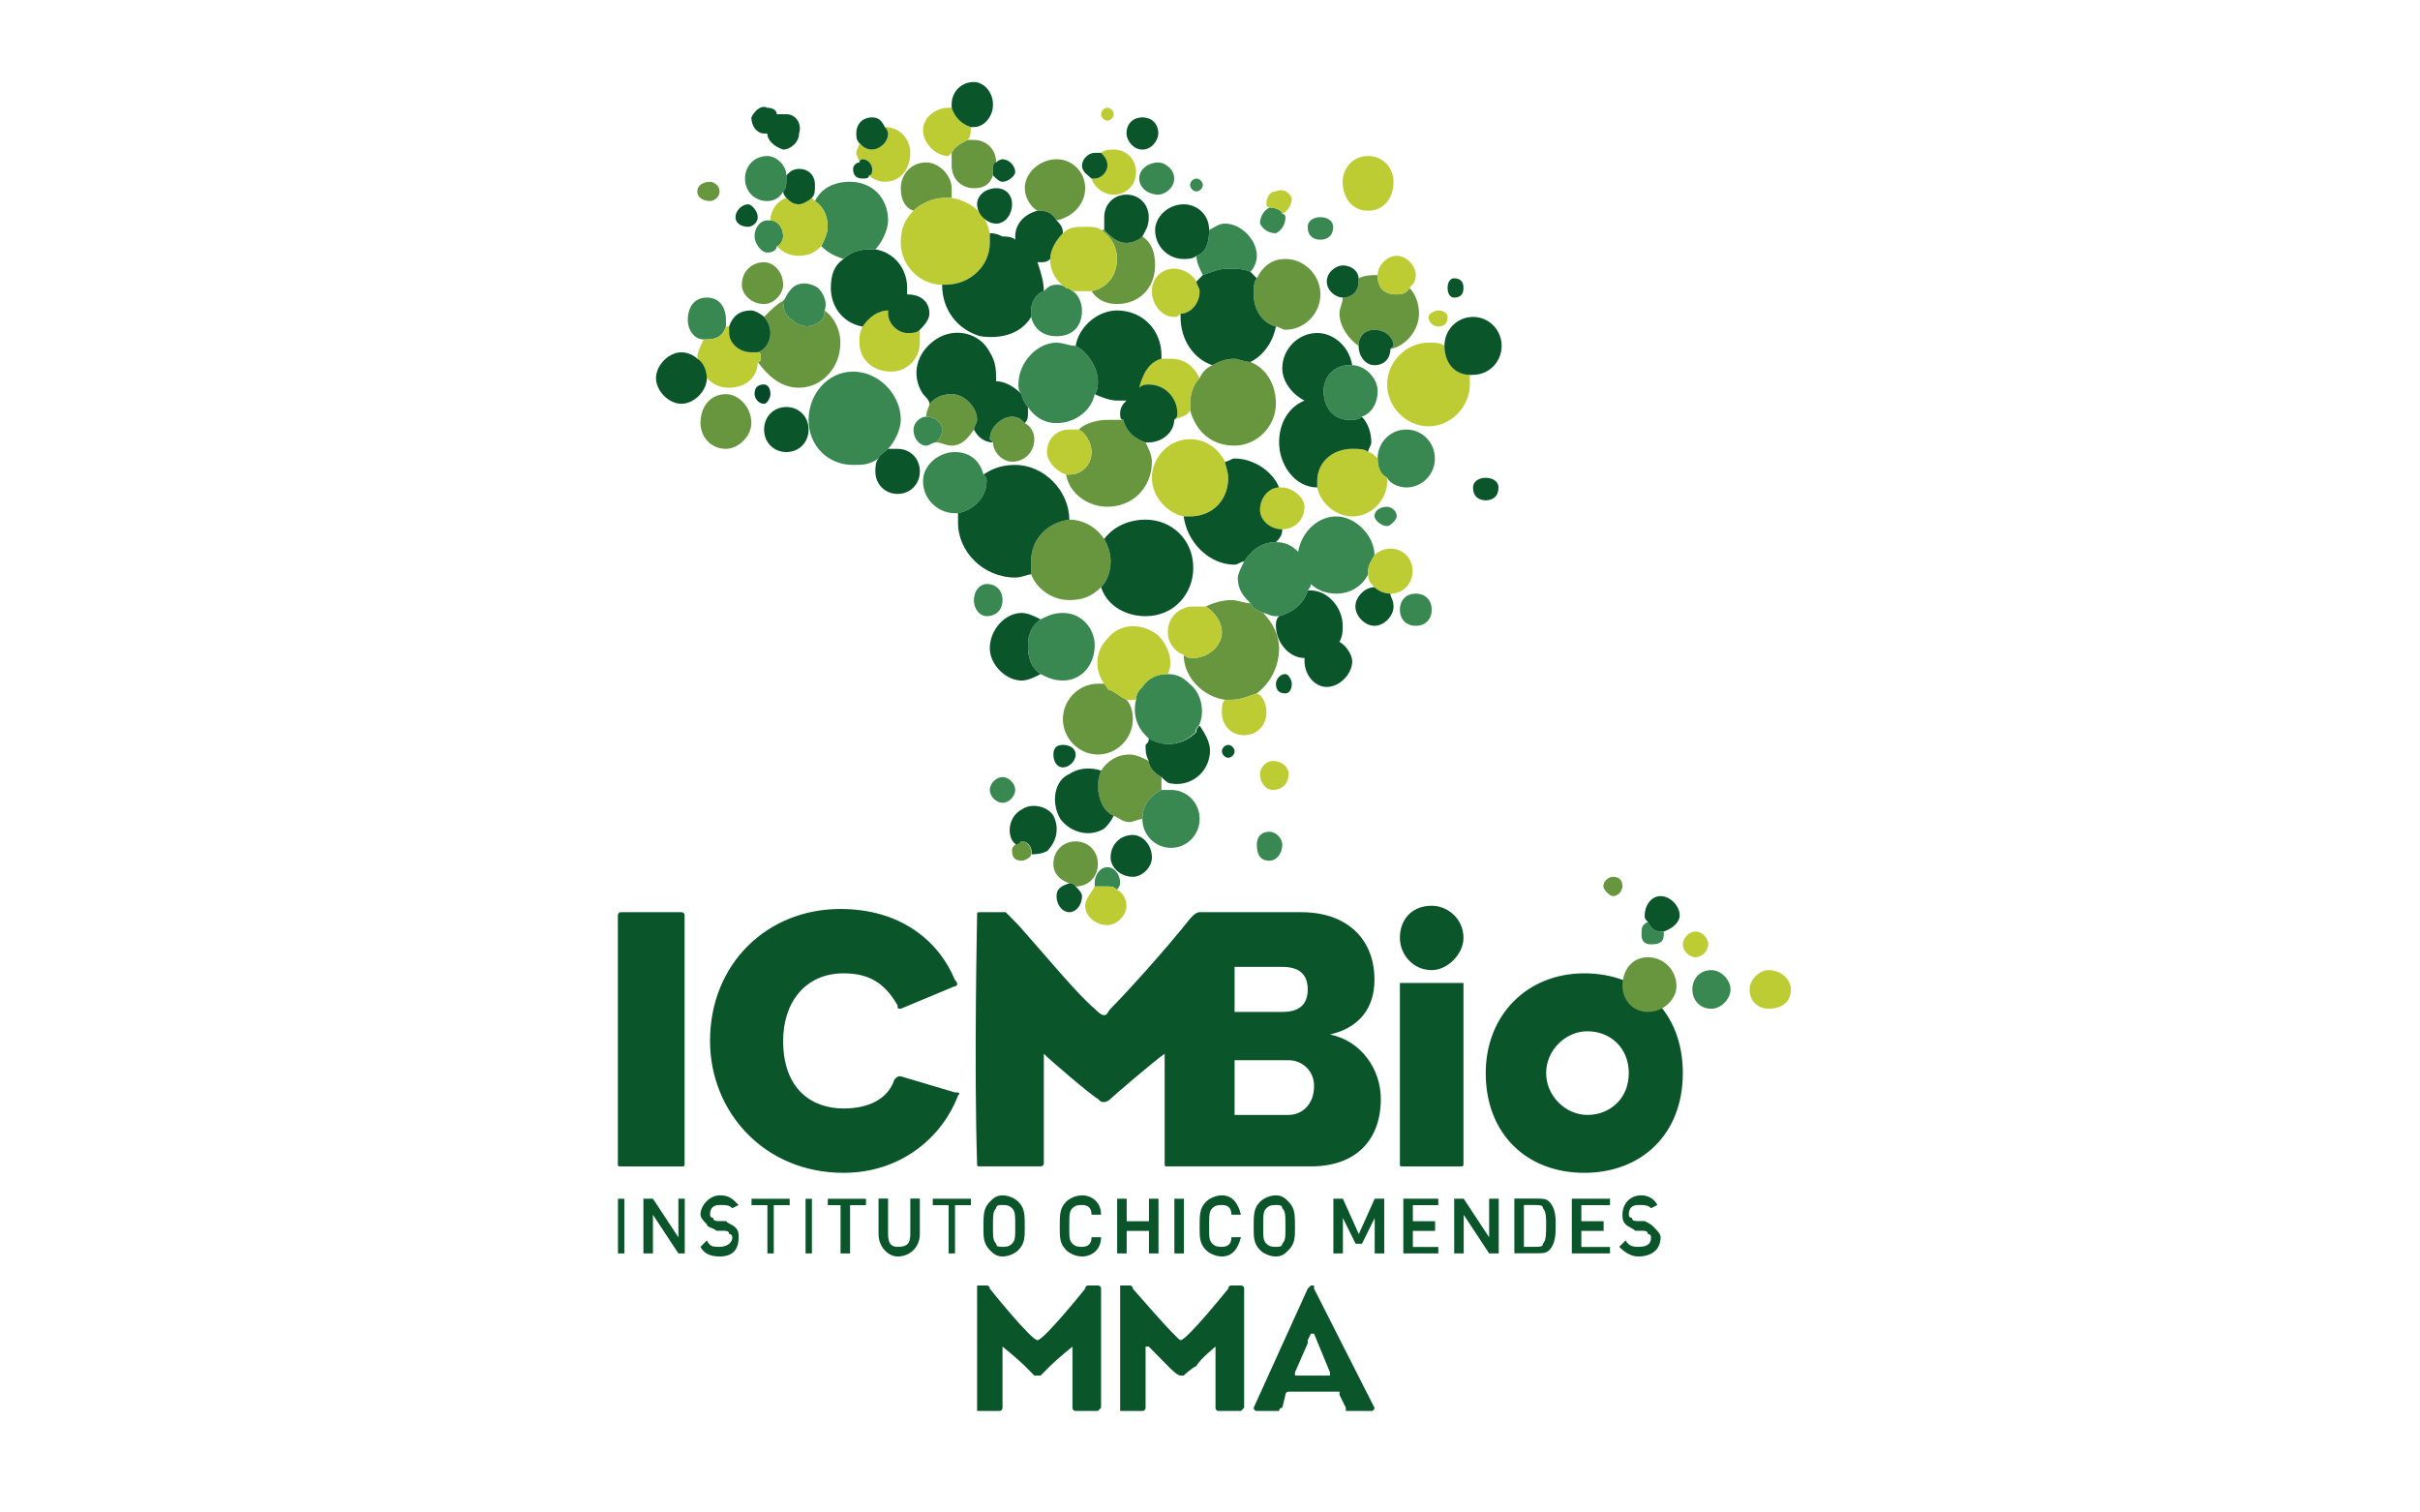 <svg xmlns="http://www.w3.org/2000/svg" xmlns:xlink="http://www.w3.org/1999/xlink" viewBox="0 0 800 500"><defs><path id="a" d="M0 0h841.89v595.276H0Z"/></defs><defs><clipPath id="b" clipPathUnits="userSpaceOnUse"><use xlink:href="#a"/></clipPath><clipPath id="c" clipPathUnits="userSpaceOnUse"><use xlink:href="#a"/></clipPath><clipPath id="d" clipPathUnits="userSpaceOnUse"><use xlink:href="#a"/></clipPath><clipPath id="e" clipPathUnits="userSpaceOnUse"><use xlink:href="#a"/></clipPath><clipPath id="f" clipPathUnits="userSpaceOnUse"><use xlink:href="#a"/></clipPath><clipPath id="g" clipPathUnits="userSpaceOnUse"><use xlink:href="#a"/></clipPath><clipPath id="h" clipPathUnits="userSpaceOnUse"><use xlink:href="#a"/></clipPath></defs><g fill="#0b552b" clip-path="url(#b)" transform="matrix(2.778 0 0 -2.707 -94.177 1453.365)"><path d="M222.429 418.027c-6.81 0-11.728-5.107-11.728-12.182 0-7.465 4.918-12.181 11.728-12.181s11.727 4.716 11.727 12.181c0 7.467-4.917 12.182-11.727 12.182m.378-17.291c-2.649 0-4.918 2.359-4.918 5.109 0 2.751 2.269 5.108 4.918 5.108 2.65 0 4.918-1.965 4.918-5.108s-2.268-5.109-4.918-5.109m-75.282 2.752-6.431 1.964c-.379 0-.379 0-.758-.393-.756-2.357-3.025-3.536-6.051-3.536-3.785 0-7.19 2.357-7.19 8.253 0 4.715 2.649 8.251 7.19 8.251 3.026 0 4.915-1.179 6.43-3.929 0-.394 0-.394.379-.394l6.431 2.751c.378 0 .378.393 0 .786-1.892 4.717-6.431 8.645-13.619 8.645-8.702 0-15.511-6.679-15.511-16.11 0-8.645 6.431-16.112 15.89-16.112 6.809 0 11.726 4.323 13.618 9.431.377.393 0 .393-.378.393m44.639 7.072c3.406.788 5.297 3.144 5.297 6.681 0 5.108-3.405 8.252-8.7 8.252h-12.105c-.379 0-.759-.392-.759-.392l-.377-.394c-3.027-3.93-7.567-9.038-9.459-11.003-.378-.392-.378-.785-.756-.785-.379 0-.757.393-1.134.785-1.891 1.572-5.676 6.288-9.08 10.217-.756.786-.756.786-1.135 1.18l-.378.392h-3.026c-.379 0-.379 0-.379-.392 0-.394-.378-18.47 0-30.258 0-.393 0-.393.379-.393h7.186s.379 0 .379.393v13.36c.757-.787 5.675-5.108 6.431-5.501.378-.394.378-.394.757-.394 0 0 .378 0 .756.394.379.393 5.296 4.714 6.432 5.501v-13.36c0-.393 0-.393.378-.393h17.025c5.296 0 8.322 3.144 8.322 8.252 0 3.537-2.271 7.074-6.054 7.858m-11.348 8.252h5.674c1.892 0 3.028-.785 3.028-2.749 0-1.965-1.136-2.751-3.028-2.751h-5.674zm6.431-18.076h-6.431v6.68h6.431c1.514 0 3.026-1.177 3.026-3.142 0-2.358-1.512-3.538-3.026-3.538m17.025 25.543c-2.271 0-3.784-1.572-3.784-3.93 0-1.965 1.513-3.929 3.784-3.929 1.891 0 3.782 1.964 3.782 3.929 0 2.358-1.891 3.93-3.782 3.93m-89.281-.787h-7.188c-.378 0-.378-.392-.378-.392v-30.258c0-.393 0-.393.378-.393h7.188c.378 0 .378 0 .378.393v30.258s0 .392-.378.392m92.685-8.645h-7.188v-22.005c0-.393 0-.393.379-.393h6.809c.378 0 .378 0 .378.393v22.005Zm-17.402-37.331v.393h-.377l-.378-.393-6.432-14.54s0-.393.378-.393h2.647s0 .393.379.393l.378 1.572s0 .393.379.393h6.052v-.393l.757-1.572v-.393h3.027c.378 0 .378.393.378.393zm1.891-10.609h-4.162v.393l1.516 3.537v.391l.378.788h.377l1.891-4.716zm-27.616 11.002h-1.133c-.379 0-.379-.393-.379-.393s-4.919-6.288-5.675-6.288c-.758 0-5.675 6.288-5.675 6.288s0 .393-.378.393h-1.135v-15.326h2.648c.379 0 .379.393.379.393v7.468s1.891-1.573 2.648-2.359c.378-.393 1.135-1.178 1.135-1.178h.755s.758.785 1.136 1.178c.757.786 2.648 2.359 2.648 2.359v-7.468s0-.393.38-.393h2.646l.378.393v14.54c0 .393-.378.393-.378.393m17.025 0h-1.135c-.379 0-.379-.393-.379-.393s-4.917-6.288-5.674-6.288c-.378 0-5.674 6.288-5.674 6.288s0 .393-.38.393h-1.134v-15.326h2.649c.378 0 .378.393.378.393v7.468h.378s1.513-1.573 2.269-2.359c.379-.393 1.136-1.178 1.514-1.178h.377s.759.785 1.516 1.178c.378.786 2.267 2.359 2.267 2.359v-7.468s0-.393.379-.393h2.649l.379.393v14.54c0 .393-.379.393-.379.393"/></g><path fill="#0b552b" d="M204.289 414.361h2.103V396.279H204.289Zm19.974-.002-8.413-12.766v12.766h-3.153v-18.082h3.153l8.413 12.763v-12.763h2.1v18.082Z"/><g clip-path="url(#c)" transform="matrix(2.778 0 0 -2.707 -94.177 1453.365)"><path fill="#0b552b" d="M119.53 383.448c-1.135 0-1.891.392-2.271 1.178l.757.787c.379-.787.757-.787 1.514-.787.755 0 1.514.393 1.514 1.179 0 0 0 .393-.38.393 0 .393-.379.393-.756.393h-.756c-.379.392-1.136.392-1.136.787-.377.392-.757.784-.757 1.177 0 1.18 1.136 2.359 2.271 2.359 1.134 0 1.514-.395 2.269-1.179l-.755-.393c-.38.393-.759.393-1.514.393-.757 0-1.135-.393-1.135-1.18 0 0 0-.393.378-.393 0-.392.379-.392.757-.392h.755c.379-.392.759-.392 1.136-.787.378-.392.378-.785.378-1.178 0-1.572-.755-2.357-2.269-2.357"/></g><path fill="#0b552b" d="M255.789 398.402v15.957h-2.1v-15.957h-5.257v-2.125h12.619v2.125Zm10.513 15.959h2.1V396.279h-2.1zm14.715-15.959v15.957h-3.151v-15.957h-4.206v-2.125h12.611v2.125Z"/><g clip-path="url(#d)" transform="matrix(2.778 0 0 -2.707 -94.177 1453.365)"><path fill="#0b552b" d="M140.716 383.448c-1.135 0-2.271 1.178-2.271 2.75v4.321h1.136v-4.321c0-1.179.378-1.572 1.135-1.572 1.134 0 1.511.393 1.511 1.572v4.321h1.135v-4.321c0-1.572-1.135-2.75-2.646-2.75"/></g><path fill="#0b552b" d="M315.705 398.402v15.957h-2.103v-15.957h-5.257v-2.125h12.614v2.125Z"/><g fill="#0b552b" clip-path="url(#e)" transform="matrix(2.778 0 0 -2.707 -94.177 1453.365)"><path d="M155.09 384.233c-.378-.394-1.134-.785-1.891-.785-.757 0-1.135.391-1.514.785-.755.786-.755 1.572-.755 2.75 0 1.572 0 2.358.755 3.144.379.392.757.787 1.514.787s1.513-.395 1.891-.787c.757-.786.757-1.572.757-3.144 0-1.178 0-1.964-.757-2.75m-.756 5.108c-.378.393-.756.393-1.135.393s-.757 0-.757-.393c-.378-.394-.378-.786-.378-2.358 0-1.178 0-1.57.378-1.964 0-.393.378-.393.757-.393s.757 0 1.135.393c.378.394.378.786.378 1.964 0 1.572 0 1.964-.378 2.358m8.322-5.893c-.756 0-1.512.392-1.891.785-.757.786-.757 1.572-.757 2.75 0 1.572 0 2.359.757 3.144.379.392 1.135.787 1.891.787 1.135 0 2.269-.787 2.269-2.359h-1.134c0 .787-.377 1.18-1.135 1.18-.377 0-.756 0-1.135-.393-.377-.394-.377-.787-.377-2.359 0-1.178 0-1.57.377-1.964.379-.393.758-.393 1.135-.393.758 0 1.135.393 1.135 1.179h1.134c0-1.572-1.134-2.357-2.269-2.357"/></g><path fill="#0b552b" d="M379.82 414.359v-7.447h-7.36v7.447h-3.151v-18.082h3.151v7.444h7.36v-7.444h3.153v18.082Zm8.406-18.08h3.151v18.082h-3.151z"/><g fill="#0b552b" clip-path="url(#f)" transform="matrix(2.778 0 0 -2.707 -94.177 1453.365)"><path d="M179.303 383.448c-.758 0-1.515.392-1.892.785-.756.786-.756 1.572-.756 2.75 0 1.572 0 2.359.756 3.144.377.392 1.134.787 1.892.787 1.134 0 1.891-.787 2.269-2.359h-1.135c0 .787-.378 1.18-1.134 1.18-.38 0-.758 0-1.135-.393-.38-.394-.38-.787-.38-2.359 0-1.178 0-1.57.38-1.964.377-.393.755-.393 1.135-.393.756 0 1.134.393 1.134 1.179h1.135c-.378-1.572-1.135-2.357-2.269-2.357m7.944.785c-.379-.394-.757-.785-1.514-.785-.756 0-1.512.391-1.891.785-.755.786-.755 1.572-.755 2.75 0 1.572 0 2.358.755 3.144.379.392 1.135.787 1.891.787.757 0 1.135-.395 1.514-.787.755-.786.755-1.572.755-3.144 0-1.178 0-1.964-.755-2.75m-.757 5.108c0 .393-.378.393-.757.393-.378 0-.756 0-1.134-.393-.378-.394-.378-.786-.378-2.358 0-1.178 0-1.57.378-1.964.378-.393.756-.393 1.134-.393.379 0 .757 0 .757.393.378.394.378.786.378 1.964 0 1.572 0 1.964-.378 2.358"/></g><path fill="#0b552b" d="M454.446 414.359v-11.702l-4.206 8.508h-2.098l-4.206-8.508v11.702h-3.151v-18.082h3.151l5.257 11.699 5.254-11.699h3.153v18.082Zm9.46 0v-18.082h11.564v2.125h-8.41v5.319h7.357v3.191h-7.357v5.319h8.41v2.128Zm28.375 0-8.405-12.766v12.766h-3.153v-18.082h3.153l8.405 12.763v-12.763h3.162v18.082Z"/><g clip-path="url(#g)" transform="matrix(2.778 0 0 -2.707 -94.177 1453.365)"><path fill="#0b552b" d="M218.268 384.233c-.378-.394-.756-.394-1.514-.394h-2.646v6.68h2.646c.758 0 1.136 0 1.514-.392.757-.786.757-1.965.757-2.749 0-1.18 0-2.359-.757-3.145m-.756 5.108c0 .393-.379.393-1.135.393h-1.134v-5.108h1.134c.756 0 1.135 0 1.135.393.378.394.378 1.179.378 2.359 0 .784 0 1.569-.378 1.963"/></g><path fill="#0b552b" d="M519.612 414.359v-18.082h12.619v2.125h-9.466v5.319h7.357v3.191h-7.357v5.319h9.466v2.128Z"/><g clip-path="url(#h)" transform="matrix(2.778 0 0 -2.707 -94.177 1453.365)"><path fill="#0b552b" d="M228.86 383.448c-.757 0-1.512.392-2.271 1.178l.759.787c.377-.787 1.134-.787 1.512-.787 1.134 0 1.512.393 1.512 1.179 0 0 0 .393-.378.393 0 .393-.377.393-.755.393h-.757c-.379.392-.757.392-1.134.787-.379.392-.379.784-.379 1.177 0 1.18.756 2.359 2.27 2.359.755 0 1.513-.395 1.891-1.179l-.758-.393c-.378.393-.755.393-1.512.393s-1.135-.393-1.135-1.18c0 0 0-.393.378-.393 0-.392.379-.392.757-.392h.757c.755-.392.755-.392 1.135-.787.378-.392.757-.785.757-1.178 0-1.572-1.137-2.357-2.649-2.357"/><path fill="#054729" d="M124.826 489.938c-.757 0-1.135-.393-1.135-1.178 0-.394.378-1.178 1.135-1.178.378 0 .757.784.757 1.178 0 .785-.379 1.178-.757 1.178"/><path fill="#67963f" d="M225.834 429.816c-.377 0-1.135-.394-1.135-1.179 0-.393.758-1.179 1.135-1.179.755 0 1.135.786 1.135 1.179 0 .785-.38 1.179-1.135 1.179m4.16-9.824c-1.891 0-3.025-1.572-3.025-3.537 0-1.571 1.134-3.143 3.025-3.143 1.894 0 3.405 1.572 3.405 3.143 0 1.965-1.511 3.537-3.405 3.537m-82.848 68.767c-1.135 0-1.892-.394-2.649-1.178 0-.394-.377-.787-.377-1.573 1.134 0 1.891-.784 1.891-1.572 0-.785-.379-1.179-.757-1.572.757 0 1.135-.393 1.892-.393 1.134 0 1.89.786 2.648 1.965 0 .393.378.788.378 1.18 0 1.571-1.514 3.143-3.026 3.143m17.401-57.371c0 1.57-1.133 2.75-2.646 2.75-1.514 0-2.65-1.18-2.65-2.75 0-1.179.757-1.965 1.893-2.359.377 0 .377 0 .757-.392 1.513 0 2.646 1.179 2.646 2.751m-10.213 1.57c0-.785.377-1.177 1.135-1.177.377 0 1.133.392 1.133.784v.393c0 .395-.377 1.179-1.133 1.179-.379 0-.379-.392-.758-.392-.377-.392-.377-.392-.377-.787m16.267 11.003c-.756.393-1.514.786-2.271.786-1.512 0-2.648-.786-3.405-1.965-.378-.785-.378-1.571-.378-1.965 0-1.571.757-3.144 1.892-3.536.757-.392 1.136-.785 1.891-.785.38 0 1.137.393 1.515.393 0 1.572.756 2.749 2.268 3.536v1.572c-.757.392-1.512 1.179-1.512 1.964m-45.019 52.264c0-.785-.378-1.965-1.514-2.357.379 0 .379-.394.379-.787 0 0 0-.393-.379-.393 1.136-1.572 2.649-3.144 4.917-3.144 2.649 0 4.92 2.358 4.92 5.502 0 1.572-.757 3.143-1.892 3.931 0-.396 0-.788-.379-1.18-.755-.787-2.269-1.179-3.404 0-.756.392-1.136 1.18-1.136 2.357-.755-.393-1.512-1.177-2.269-1.965.379-.392.757-1.179.757-1.964m74.526 4.715c-1.512 0-2.271.786-2.271 2.357-.755 0-1.511 0-2.268-.392v-.393c0-1.179-.757-1.964-1.892-1.964 0-.787-.378-1.18-.378-1.967 0-1.572 1.135-3.141 2.27-3.929 0 1.18.757 1.965 1.891 1.965 1.136 0 2.271-.785 2.271-1.965l-.378-.392c1.889.392 3.404 2.357 3.404 4.321 0 1.18-.378 2.359-1.135 3.145-.38-.786-1.135-.786-1.514-.786m-40.478 9.038c1.891.392 3.405 1.964 3.405 3.929 0 1.966-1.514 3.538-3.405 3.538-1.892 0-3.783-1.572-3.783-3.538 0-1.178.755-2.357 1.514-2.75h.377c.757 0 1.514-.393 1.892-1.179m-13.241 2.751h.757v1.178c0 1.572-1.514 3.145-3.026 3.145-1.894 0-3.027-1.573-3.027-3.145 0-1.178.378-2.357 1.513-2.75.755.785 2.269 1.572 3.783 1.572m-23.078-27.506c0 1.963-1.512 3.535-3.026 3.535-1.891 0-3.026-1.572-3.026-3.535 0-1.573 1.135-3.145 3.026-3.145 1.514 0 3.026 1.572 3.026 3.145m23.834 33.006v-1.572c0-1.572 1.134-2.751 2.648-2.751 1.135 0 1.891.395 2.269 1.572v.395c0 .784 0 1.178.379 1.178 0 1.571-1.136 2.751-2.648 2.751h-.758c-.756-.393-1.512-.786-1.89-1.573m-28.752-5.893c.378 0 1.135.393 1.135 1.177 0 .788-.757 1.179-1.135 1.179-.755 0-1.514-.391-1.514-1.179 0-.784.759-1.177 1.514-1.177m3.783-10.216c0-1.18 1.134-2.359 2.648-2.359 1.134 0 2.269 1.179 2.269 2.359 0 1.572-1.135 2.749-2.269 2.749-1.514 0-2.648-1.177-2.648-2.749m43.126-48.727h-.757c-2.268 0-4.16-1.964-4.16-4.324 0-2.356 1.892-4.322 4.16-4.322 2.271 0 4.163 1.966 4.163 4.322 0 1.179-.38 1.965-.758 2.36-.756.392-1.134.784-1.891 1.177-.379 0-.379.393-.757.787m-13.619 29.863.378-.393c0-1.179 1.136-2.357 2.271-2.357 1.513 0 2.648 1.178 2.648 2.75 0 .787-.38 1.572-1.135 1.967-.377.392-.757.784-1.513.784-1.135 0-2.649-1.179-2.649-2.751m26.482 9.039c-.757-.394-1.135-.786-1.512-1.572-.759-.786-1.136-1.965-1.136-3.143v-.786c.757-2.75 2.648-4.323 5.296-4.323s4.917 2.357 4.917 5.109c0 2.357-1.134 4.321-3.025 5.108-.757 0-1.514.393-1.892.393-1.134 0-1.893-.393-2.648-.786m-12.864-21.22c-.757 1.18-2.269 2.359-4.16 2.359-2.649-.394-4.542-2.359-4.542-5.109v-1.571c.759-1.967 2.65-3.144 4.542-3.144 1.512 0 2.648.393 3.782 1.572.756.785 1.135 1.964 1.135 3.143 0 1.179-.379 1.965-.757 2.75m20.428 25.935c.378 0 .757-.392 1.135-.392 2.27 0 4.161 1.964 4.161 4.323 0 2.357-1.891 4.322-4.161 4.322-1.513 0-2.647-.786-3.404-2.357-.377-.393-.377-1.18-.377-1.965 0-1.964 1.134-3.537 2.646-3.931m-18.158-11.394h-1.892c-1.136 0-2.648-.392-3.404-1.18.756-.392 1.513-1.571 1.513-2.751 0-1.57-1.135-2.749-2.648-2.749h-.378c.378-2.358 2.649-3.931 4.917-3.931 3.027 0 5.295 2.359 5.295 5.503 0 .784-.377 1.571-.755 2.357-1.136.392-2.271 1.179-2.648 2.751m15.133-22.398c-.757 0-1.514.393-2.271.393-1.134 0-2.269-.393-3.026-.787 1.134-.784 1.892-1.964 1.892-3.144 0-1.571-1.515-3.143-3.406-3.143-.377 0-.755 0-1.135.393 0-2.751 2.27-5.108 4.92-5.5h.755c1.136 0 1.891.392 3.027.785 1.513 1.179 2.647 3.144 2.647 5.501 0 1.572-.757 3.144-1.891 4.324-.756.391-1.134.391-1.512 1.178m-15.89 42.045c0-1.965-1.135-3.537-3.026-3.929.755-1.179 1.891-1.572 3.026-1.572 2.649 0 4.539 1.964 4.539 4.715 0 1.572-.379 2.751-1.511 3.537-.379-.393-1.136-.786-1.894-.786-1.134 0-1.891.786-2.648 1.573h-.378c1.135-.787 1.892-1.967 1.892-3.538"/><path fill="#398751" d="M237.562 418.42c-1.514 0-2.271-1.179-2.271-2.357 0-1.18.757-2.359 2.271-2.359 1.135 0 2.268 1.179 2.268 2.359 0 1.178-1.133 2.357-2.268 2.357m-7.568 5.894c-.755-.393-.755-.785-.755-1.573 0-.783.378-1.177 1.133-1.177 1.137 0 1.516.394 1.516 1.177v.395h-.379c-.757 0-1.137.393-1.515 1.178m-29.507 38.117c0-1.179.755-1.963 1.892-1.963 1.134 0 1.892.784 1.892 1.963s-.758 1.965-1.892 1.965c-1.137 0-1.892-.786-1.892-1.965m-9.459 45.19c.758 0 1.515.393 1.515 1.572 0 .785-.757 1.178-1.515 1.178-.756 0-1.511-.393-1.511-1.178 0-1.179.755-1.572 1.511-1.572m-5.296.785c.757.395 1.135 1.18 1.135 1.965 0 0 0 .394-.378.394 0 .393-.757.786-1.513.786-.756-.393-1.135-1.18-1.135-1.965.379-.785 1.135-1.18 1.891-1.18m-15.887-71.517c0-1.965 1.511-3.537 3.403-3.537 1.893 0 3.407 1.572 3.407 3.537 0 1.965-1.514 3.537-3.407 3.537h-1.135c-1.512-.787-2.268-1.965-2.268-3.537m-30.266 45.19c.756.785 1.514 2.357 1.514 3.537 0 3.143-2.649 5.893-5.676 5.893-3.026 0-5.296-2.75-5.296-5.893 0-3.145 2.27-5.501 5.296-5.501 1.136 0 1.893 0 3.027.784 0 .393.755.786 1.135 1.18m27.238-53.835c.378.393.378.785.378.785 0 1.179-.756 1.966-1.513 1.966-.757 0-1.513-.787-1.513-1.966v-.392h1.513c.378 0 .757 0 1.135-.393m30.643 40.867c0 2.357-2.269 4.715-4.539 4.715-2.271 0-4.161-1.964-4.54-4.322-.757.786-1.514 1.179-2.649 1.179-1.891 0-3.025-1.179-3.782-2.358-.378-.786-.757-1.571-.757-1.966 0-1.572.757-2.356 1.514-3.142.378-.787.756-.787 1.513-1.178.378 0 .756-.395 1.512-.395h.378c1.514.395 3.027 1.573 3.407 3.143 0 0 .378.395.378.787.755-.787 1.891-1.179 3.026-1.179 1.513 0 3.025.787 3.783 2.359v.392c0 .786.378 1.179.756 1.965m0 4.715c0-.393.757-1.18 1.512-1.18.38 0 1.136.787 1.136 1.18 0 .785-.756 1.178-1.136 1.178-.755 0-1.512-.393-1.512-1.178m-44.261-34.973c.757 0 1.512.785 1.512 1.572 0 .786-.755 1.572-1.512 1.572s-1.514-.786-1.514-1.572c0-.787.757-1.572 1.514-1.572m30.264-5.109c0-1.18.378-1.964 1.514-1.964.755 0 1.512.784 1.512 1.964 0 .785-.757 1.572-1.512 1.572-1.136 0-1.514-.787-1.514-1.572m7.945 55.407c0-1.965 1.135-3.536 3.026-3.536.757 0 1.136 0 1.513.392 1.135.393 1.89 1.573 1.89 3.144 0 1.572-1.511 3.144-3.024 3.144h-.379c-1.891 0-3.026-1.572-3.026-3.144m-21.941 25.935c0-1.179 1.134-1.965 2.269-1.965.756 0 1.891.786 1.891 1.965 0 1.18-1.135 1.966-1.891 1.966-1.135 0-2.269-.786-2.269-1.966m6.81-1.572c.378 0 .755.393.755.788 0 .391-.377.784-.755.784-.38 0-.757-.393-.757-.784 0-.395.377-.788.757-.788m0-7.858c0-.787.378-1.572.755-2.358 1.136.394 1.891.786 3.027.786.757 0 1.892 0 2.649-.392.378.392.756 1.177.756 1.964 0 1.965-1.892 3.929-3.782 3.929-.759 0-1.137-.392-1.894-.785 0-1.572-.377-2.751-1.511-3.144m-43.885 3.537c0-.787-.379-1.572-.757-2.359.757-.785 1.514-1.178 2.649-1.571.756.786 1.891 1.179 3.026 1.179h.756c.757.786 1.514 2.358 1.514 3.537 0 2.751-1.891 4.714-4.54 4.714-1.891 0-3.405-.786-4.16-2.356 1.133-.787 1.512-1.966 1.512-3.144m68.85-24.757c-1.889 0-3.405-1.572-3.405-3.537 0-1.179.38-1.963 1.136-2.357.38-.786 1.514-1.178 2.269-1.178 1.894 0 3.406 1.572 3.406 3.535 0 1.965-1.512 3.537-3.406 3.537m-76.038 27.901c.756 0 1.514.393 1.891 1.177.38.393.38.788.38 1.573v.392c0 1.179-1.136 2.359-2.271 2.359-1.514 0-2.649-1.18-2.649-2.751 0-1.573 1.135-2.75 2.649-2.75m1.891-4.323c0 1.179-.756 1.965-1.512 1.965h-.379c-.757 0-1.514-.786-1.514-1.965 0-.786.757-1.965 1.514-1.965.756 0 1.135.393 1.135.785.379 0 .756.787.756 1.18m-6.81-11.004v.787c0 1.572-.755 2.752-2.269 2.752-1.514 0-2.271-1.18-2.271-2.752 0-1.179.757-2.357 1.894-2.357h.377c1.135 0 1.892.392 2.269 1.57m31.021-18.861c0 .394 0 .394-.377.787-.379 1.572-1.514 2.75-3.405 2.75-1.892 0-3.783-1.571-3.783-3.537 0-2.356 1.891-3.929 3.783-3.929h.379c1.891.392 3.403 1.964 3.403 3.929m8.323 23.972c-.757 0-1.135-.395-1.514-.787-1.134-.393-1.514-1.572-1.514-2.357v-.787c.38-1.572 1.514-2.358 3.028-2.358 1.891 0 3.026 1.178 3.026 3.145 0 .785-.377 1.964-1.135 2.357-.377.392-.756.392-.756.392-.378.395-.757.395-1.135.395m2.271-7.468c-.757 0-1.514.393-2.271.393-2.269 0-4.54-2.357-4.54-5.109 0-.392 0-.785.38-1.178 0-.394.377-1.178.755-1.572.758-1.179 1.891-1.963 3.405-1.963 2.271 0 4.162 1.57 4.54 3.535.377.393.377 1.178.377 1.573 0 1.57-1.132 3.536-2.646 4.321m2.269-36.545c0 1.965-1.514 3.931-3.783 3.931-1.135 0-1.892-.394-2.649-.787-1.136-.785-1.513-1.965-1.513-3.144 0-1.572.377-2.75 1.513-3.537.757-.392 1.514-.785 2.649-.785 2.269 0 3.783 1.965 3.783 4.322m5.665-5.108c-.374-.393-.75-.786-.75-1.57-.372-1.572 0-3.144 1.123-4.324l.374-.392c1.868-1.179 4.111-.787 5.609.785 0 .393 0 .393.374.787.746 1.572.372 3.928-1.122 5.108-.75.785-1.496 1.178-2.618 1.178-1.121 0-2.243-.393-2.99-1.572m-23.824 31.436c0 .788-.757 1.572-1.891 1.572-.758 0-1.514-.784-1.514-1.572 0-1.179.756-1.965 1.514-1.965.377 0 .756.393 1.134.393.379.393.757.787.757 1.572m5.296-22.791c1.135 0 1.892.786 1.892 1.965 0 1.178-.757 1.965-1.892 1.965-.756 0-1.512-.787-1.512-1.965 0-1.179.756-1.965 1.512-1.965m-23.076 36.152c1.135-1.179 2.649-.787 3.405 0 .378.393.378.785.378 1.18.379.784 0 1.964-.757 2.749-1.135.787-2.648.787-3.403-.392-.379-.393-.379-.785-.758-1.18 0-1.177.379-1.964 1.135-2.357"/><path fill="#bccc32" d="M244.371 418.42c-1.135 0-2.271-1.179-2.271-2.357 0-1.572 1.136-2.359 2.271-2.359 1.512 0 2.648.787 2.648 2.359 0 1.178-1.136 2.357-2.648 2.357m-7.188 3.144c0 .786-.757 1.572-1.514 1.572-.756 0-1.514-.786-1.514-1.572s.758-1.572 1.514-1.572c.757 0 1.514.786 1.514 1.572m-50.694 89.201c.757.393 1.135 1.178 1.135 1.965-.378.785-1.135 1.178-1.892.785-.755 0-1.134-.785-1.134-1.572 0-.392.379-.392.379-.392.755 0 1.512-.393 1.512-.786m19.294-16.112c-.38.393-1.135.393-1.891.393-2.651 0-4.92-2.357-4.92-5.109 0-2.75 2.269-5.108 4.92-5.108 2.647 0 4.917 2.358 4.917 5.108v1.179c-1.892 0-3.026 1.573-3.026 3.537m-26.102-43.224c-.378-.395-.378-.787-.378-1.572 0-1.572 1.134-2.752 2.648-2.752 1.512 0 2.647 1.18 2.647 2.752 0 1.177-.378 1.965-1.135 2.357-1.136-.392-1.891-.785-3.026-.785Zm4.16-9.04c0-1.178.757-1.964 1.512-1.964 1.136 0 1.893.786 1.893 1.964 0 .787-.757 1.572-1.893 1.572-.755 0-1.512-.785-1.512-1.572m13.996 38.51c-.377.393-.755.786-1.133.786-.378.394-1.135.394-1.892.394-2.269 0-4.162-1.572-4.162-3.931v-.785c.378-1.964 2.271-3.537 4.162-3.537 2.27 0 4.16 1.966 4.16 4.322v.394c-.755.393-1.135 1.178-1.135 2.357m-1.133 30.258c1.891 0 3.026 1.572 3.026 3.536 0 1.572-1.135 3.144-3.026 3.144-1.892 0-3.028-1.572-3.028-3.144 0-1.964 1.136-3.536 3.028-3.536m-31.023 5.5c0-.785-.757-1.572-1.512-1.572h-.379c.379-1.179 1.513-1.965 2.648-1.965 1.513 0 2.648 1.181 2.648 2.752 0 1.572-1.135 2.75-2.648 2.75-.379 0-1.135 0-1.514-.393.379-.392.757-.785.757-1.572m0 5.501c.378 0 .757.395.757.787s-.379.786-.757.786-.757-.394-.757-.786.379-.787.757-.787m32.155-18.861c0-1.572.758-2.357 2.271-2.357.378 0 1.134 0 1.514.785.378.395.757.787.757 1.572 0 1.179-1.137 2.358-2.271 2.358-1.136 0-2.271-1.179-2.271-2.358m7.189-6.288c.757 0 1.135.394 1.135 1.18 0 .392-.378.787-1.135.787-.378 0-1.134-.395-1.134-.787 0-.786.756-1.18 1.134-1.18m-76.041 14.933c-.755 0-1.133.395-1.511.787-1.135-.392-1.892-1.572-1.892-2.751.757 0 1.512-.786 1.512-1.965 0-.392-.377-1.179-.755-1.179.755-.786 1.513-1.178 2.646-1.178 1.135 0 1.894.392 2.649 1.178.379.787.757 1.571.757 2.358 0 1.178-.378 2.358-1.512 3.145l-.38.392c-.379-.392-1.134-.787-1.514-.787m-10.97-21.219c.757-.787 1.514-1.179 2.648-1.179 1.891 0 3.404 1.179 3.404 3.144.379 0 .379.392.379.392 0 .393 0 .788-.379.788h-.756c-1.513 0-2.648 1.177-2.648 2.356v.785h-.379c-.377-1.178-1.134-1.57-2.269-1.57h-.377c-.38-.787-.758-1.571-.758-2.359.758-.392 1.135-1.571 1.135-2.357m28.752 27.114.378.392c.379.787 1.134 1.18 1.89 1.573.38.392.38.786.38 1.178v.394c-1.136.392-1.891 1.179-2.27 2.358h-.378c-1.514 0-3.026-1.179-3.026-2.752 0-1.571 1.512-3.143 3.026-3.143m52.585-53.442c1.512 0 2.648 1.179 2.648 2.751 0 1.572-1.136 2.749-2.648 2.749-.757 0-1.515-.392-1.892-.784-.379-.786-.756-1.179-.756-1.965v-.393c0-.786.377-1.179.756-1.571.377-.395 1.135-.787 1.892-.787m-59.773 34.186v.396c-1.135 0-2.269-.788-3.026-1.968-.379-.784-.379-1.178-.379-1.964 0-1.964 1.514-3.536 3.784-3.536 1.891 0 3.403 1.572 3.403 3.536v1.572c-.377-.392-.756-.392-1.512-.392-1.135 0-2.27 1.178-2.27 2.356m-1.891 17.685c0-.393 0-.787-.378-.787.378-.393 1.134-.786 1.889-.786 1.894 0 3.026 1.573 3.026 3.537 0 1.573-1.132 3.144-3.026 3.144 0 0 .38-.393.38-.785 0-1.179-1.135-1.966-1.891-1.966-.758 0-1.135.394-1.514.787 0-.393-.378-.787-.378-1.18 0-.392.378-.785.378-1.178 0 .393.379.393.379.393.757 0 1.135-.787 1.135-1.179m38.966-25.543c-.758 1.572-1.894 2.357-3.406 2.357h-1.136c-1.512-.392-2.268-1.964-2.646-3.536.378.392.756.392 1.134.392 1.891 0 3.405-1.571 3.405-3.536 0-.393 0-.393-.379-.785.757.392 1.514.392 1.893 1.178v.787c0 1.178.377 2.356 1.135 3.143m3.403-12.181c0 .786-.377 1.572-.377 1.965-.758 1.572-2.271 2.749-4.162 2.749-2.649 0-4.541-2.357-4.541-4.714 0-2.359 1.892-4.323 3.783-4.716h.758c2.648 0 4.539 1.966 4.539 4.716m3.783-3.931c0-1.178 1.135-2.357 2.648-2.357 1.512 0 2.648 1.179 2.648 2.75 0 1.179-1.513 2.359-2.648 2.359h-.379c-1.134 0-2.269-1.18-2.269-2.752m-4.539-14.932c0 1.179-.758 2.359-1.892 3.144h-1.514c-1.512 0-3.026-1.179-3.026-3.144 0-1.178.756-2.357 1.89-2.75.38-.394.759-.394 1.136-.394 1.891 0 3.406 1.572 3.406 3.144m-15.511 22.005c0 1.179-.757 2.359-1.512 2.751h-1.136c-1.514 0-2.649-1.179-2.649-2.751 0-1.178 1.135-2.357 2.271-2.75h.378c1.513 0 2.648 1.18 2.648 2.75m12.864 19.648c0 .393-.378.787-.378 1.179-.38.785-1.516 1.572-2.65 1.572-1.514 0-2.649-1.179-2.649-2.751 0-1.572 1.135-3.144 2.649-3.144.379 0 .379 0 .757.392 1.136 0 2.271 1.18 2.271 2.752m-4.919-42.046c-1.891 1.572-4.54 1.572-6.054-.393-1.512-1.572-1.512-3.929-.378-5.501.378-.394.378-.787.756-.787.758-.392 1.136-.784 1.892-1.177h1.135c0 .785.38 1.177.758 1.57.756 1.18 1.891 1.572 3.025 1.572.757 1.572 0 3.537-1.134 4.716m-6.054-35.366c1.135 0 2.27 1.18 2.27 2.358 0 .786-.378 1.571-1.135 1.965-.378.393-.757.393-1.135.393h-1.512c-.379-.787-1.136-1.572-1.136-2.358 0-1.178 1.136-2.358 2.648-2.358m-6.809 81.342c0-1.57.757-2.75 1.892-3.537 0 0 .379 0 .756-.392h2.27c1.891.392 3.027 1.964 3.027 3.929 0 1.571-.757 2.751-1.893 3.538-.378.392-1.134.392-1.89.392-1.134 0-1.891 0-2.648-.787-.757-.785-1.514-1.964-1.514-3.143m-7.188 1.965v1.178c-.378 2.359-2.269 3.931-4.539 4.323h-.757c-1.514 0-3.027-.787-3.783-1.571-1.135-1.18-1.512-2.358-1.512-3.93 0-2.751 2.268-5.107 4.917-5.107h.378c3.027 0 5.296 2.356 5.296 5.107"/><path fill="#0b552b" d="M231.51 427.458c-1.137 0-1.892-1.178-1.892-2.357 0-.393 0-.393.377-.787.378-.784.758-1.178 1.515-1.178h.378c1.133.394 1.891 1.178 1.891 1.965 0 1.179-1.135 2.357-2.269 2.357m-36.697 54.622c.757 0 1.514 0 1.892-.394 0 .394.378.786.378 1.179 0 1.18-.378 2.36-1.136 3.144-.377-.392-.755-.392-1.512-.392-1.891 0-3.027 1.571-3.027 3.536 0 1.572 1.136 3.143 3.027 3.143h.378c-.378 2.358-2.269 3.93-4.162 3.93-2.269 0-4.161-1.965-4.161-4.323 0-1.571 1.135-3.143 2.648-3.929-1.891-.786-3.027-2.749-3.027-5.109 0-2.749 1.891-5.5 4.54-5.5v.784c0 2.359 1.893 3.931 4.162 3.931m-33.669-8.645c0 3.537-3.028 6.681-6.432 6.681-1.513 0-2.648-.395-3.782-1.18.377-.393.377-.393.377-.787 0-1.964-1.513-3.536-3.403-3.928v-1.18c0-3.536 3.026-6.681 6.808-6.681.758 0 1.513.395 1.89.395v1.572c0 2.749 1.893 4.714 4.542 5.108m-8.702 16.897c0 1.178 0 2.357-.757 3.537-1.134 2.357-4.16 3.141-6.431 1.571-2.269-1.571-3.028-4.323-1.512-6.681.378-.393.755-.786.755-1.178.757.785 1.514 1.178 2.649 1.178 1.513 0 3.027-1.572 3.027-3.143 0-.392-.379-.787-.379-1.18.379-.785 1.136-1.571 2.27-1.571l-.379.392c0 1.572 1.514 2.751 2.649 2.751.756 0 1.136-.392 1.513-.784.378.392.378.784.378 1.177v.786c-.378.394-.755 1.179-.755 1.572-.758.786-1.893 1.573-3.028 1.573m12.124-49.514c0 .394 0 1.18.375 1.964-1.123.395-2.62.395-3.744-.392-1.874-.785-2.248-3.536-1.124-5.501 1.124-1.572 3.372-2.359 5.242-1.179.375.394.75.786 1.124 1.572-1.124.392-1.873 1.965-1.873 3.536m-7.913-7.86v-.393c.374 0 1.116 0 1.861.393 1.116 1.179 1.488 2.752.744 4.324-.744 1.179-2.605 1.572-3.719.786-1.489-.786-1.861-2.751-1.116-3.931l.371-.392c.372 0 .372.392.745.392.743 0 1.114-.784 1.114-1.179m14.325-.785c0 1.572-1.133 2.751-2.268 2.751-1.514 0-2.649-1.179-2.649-2.751 0-1.178 1.135-2.357 2.649-2.357 1.135 0 2.268 1.179 2.268 2.357m-10.591 11.003c.757 0 1.514.785 1.514 1.57 0 .787-.757 1.18-1.514 1.18s-1.135-.393-1.135-1.18c0-.785.378-1.57 1.135-1.57m27.238 10.217c0 .392-.378 1.178-.757 1.178-.757 0-1.135-.786-1.135-1.178 0-.787.378-1.18 1.135-1.18.379 0 .757.393.757 1.18m-1.514 8.251c-.378-.393-.378-.786-.378-1.177 0-1.966 1.513-3.931 3.404-3.931v-.393c0-1.572 1.136-3.144 2.65-3.144 1.512 0 3.026 1.572 3.026 3.144 0 .786-.757 1.964-1.514 2.358.378.786.378 1.178.378 1.966 0 2.356-1.89 4.32-3.781 4.32h-.379c-.38-1.57-1.892-2.748-3.406-3.143m-29.886-3.537c0 1.179.377 2.359 1.512 3.144-.755.393-1.512.787-2.267.787-1.893 0-3.785-1.966-3.785-4.324 0-1.964 1.892-3.929 3.785-3.929.755 0 1.512.393 2.267.785-1.135.787-1.512 1.965-1.512 3.537m-15.51 18.47c1.511 0 2.646 1.178 2.646 2.75 0 1.571-1.135 2.751-2.646 2.751h-1.135c-.38-.394-1.136-.787-1.136-1.18-.378-.392-.378-1.179-.378-1.571 0-1.572 1.134-2.75 2.649-2.75m56.745 20.04c-1.134 0-1.891-.786-1.891-1.965s.757-2.357 1.891-2.357c1.135 0 1.892.785 1.892 1.965l.379.392c0 1.179-1.136 1.965-2.271 1.965m-16.645-51.477c0 .394-.378.786-.757.786-.377 0-.755-.392-.755-.786s.378-.786.755-.786c.379 0 .757.392.757.786m26.103 55.408c.757 0 1.135.392 1.135 1.177 0 .787-.378 1.179-1.135 1.179-.378 0-.756-.392-.756-1.179 0-.785.378-1.177.756-1.177m-11.348 1.964v.393c0 .787-.757 1.571-1.892 1.571-.756 0-1.891-.784-1.891-1.964 0-1.179 1.135-1.964 1.891-1.964 1.135 0 1.892.785 1.892 1.964m-61.285 2.75c-1.135-.786-1.515-1.965-1.515-3.537 0-2.357 1.515-4.322 3.785-4.716.756 1.18 1.89 1.967 3.026 1.967v-.395c0-1.178 1.135-2.357 2.269-2.357.757 0 1.135 0 1.513.393.38.392 1.135 1.179 1.135 1.964 0 1.573-1.135 2.359-2.648 2.359v.785c0 2.359-1.514 4.323-3.783 4.716h-.756c-1.135 0-2.27-.393-3.026-1.179m35.561 13.36c1.133 0 1.891 1.18 1.891 1.966 0 1.178-.758 1.965-1.891 1.965-1.135 0-1.894-.787-1.894-1.965 0-.786.759-1.966 1.894-1.966m-6.054-3.537h.378c.756 0 1.513.787 1.513 1.572 0 .787-.379 1.179-.757 1.572h-.756c-.755 0-1.513-.785-1.513-1.572 0-.785.758-1.179 1.135-1.572m45.397-16.897c-1.892 0-3.405-1.572-3.405-3.537 0-1.964 1.134-3.536 3.027-3.536h.378c1.889 0 3.405 1.572 3.405 3.536 0 1.965-1.516 3.537-3.405 3.537m1.512-19.647c-.756 0-1.512-.394-1.512-1.179 0-1.18.756-1.571 1.512-1.571.757 0 1.515.391 1.515 1.571 0 .785-.758 1.179-1.515 1.179m-13.241-13.36c-1.134 0-2.269-1.179-2.269-2.358 0-1.18 1.135-2.357 2.269-2.357 1.135 0 2.271 1.177 2.271 2.357 0 .786-.379 1.179-.379 1.571-.757 0-1.515.392-1.892.787m-70.365 48.332c0-.393.38-.785.38-.785.378-.392.755-.787 1.511-.787.38 0 1.135.395 1.514.787.38.392.38.785.38 1.573 0 1.177-.759 1.964-1.894 1.964-.756 0-1.133-.393-1.511-.787v-.393c0-.784 0-1.179-.38-1.572m-4.162-4.321c.378 0 1.135.393 1.135 1.178 0 .787-.757 1.572-1.135 1.572-.756 0-1.512-.785-1.512-1.572 0-.785.756-1.178 1.512-1.178m4.542-27.508c1.511 0 2.646 1.179 2.646 2.751 0 1.572-1.135 2.751-2.646 2.751-1.515 0-2.649-1.179-2.649-2.751 0-1.572 1.134-2.751 2.649-2.751m-9.459 9.039c0 .786-.377 1.965-1.135 2.357-.379.393-1.136.788-1.891.788-1.513 0-3.026-1.573-3.026-3.145s1.513-3.143 3.026-3.143c1.512 0 3.026 1.571 3.026 3.143"/><path fill="#0b552b" d="M154.712 508.014v-.393c-.377.393-1.134.393-1.512.393-.758.392-1.136.392-1.514.392v-1.178c0-2.751-2.27-5.107-5.296-5.107h-.378c0-3.144 1.892-5.503 4.54-6.289 2.648-.392 4.918.393 6.051 2.358v.787c0 .785.38 1.964 1.514 2.357 0 1.179-.379 2.359-.756 3.535h.377c.379 0 .757 0 1.136.394 0 1.179.756 2.358 1.513 3.143 0 .787-.378 1.18-.757 1.573-.378.786-1.135 1.179-1.892 1.179h-.377c-1.514-.393-2.649-1.572-2.649-3.144m-2.648 7.86v-.395c.378-.392.757-.785 1.135-.785.757 0 1.513.785 1.513 1.18 0 .785-.756 1.572-1.513 1.572 0 0-.378 0-.757-.393-.378 0-.378-.394-.378-1.179m-27.238 4.715h.378c0-.786.756-1.572 1.891-1.966.759 0 1.891.787 1.891 1.966.38 1.178-.377 2.357-1.511 2.357h-1.135c0 .393-.38.787-1.136.787-.756.393-1.513-.394-1.892-1.179 0-1.179.757-1.965 1.514-1.965m24.59.786h.378c1.136 0 2.27 1.179 2.27 2.751 0 1.572-1.134 2.75-2.27 2.75-1.513 0-2.648-1.178-2.648-2.75v-.393c.379-1.179 1.135-1.966 2.27-2.358m4.918-9.432c0 1.179-.757 1.965-1.892 1.965-1.136 0-2.27-.786-2.27-1.965 0-1.178 1.134-2.357 2.27-2.357 1.135 0 1.892 1.179 1.892 2.357m-31.023-18.074h.757c1.135.392 1.514 1.572 1.514 2.357 0 .785-.379 1.572-.757 1.964-.379.392-1.136.788-1.514.788-1.512 0-2.268-.788-2.648-1.967v-.785c0-1.179 1.136-2.357 2.648-2.357m62.421-23.185c.378.392.757.786.757 1.572-1.513 0-2.648 1.179-2.648 2.357 0 1.571 1.135 2.752 2.269 2.752-.756 1.964-3.024 3.535-5.295 3.535-.379 0-.757-.392-1.134-.392 0-.392.377-1.179.377-1.965 0-2.75-1.891-4.715-4.539-4.715h-.758c.38-3.144 3.026-5.895 6.054-5.895.378 0 .757.394 1.135.394.757 1.178 1.891 2.357 3.782 2.357m-8.7 32.615c-.377-.393-.377-.393-.755-.785 0-.392.378-.787.378-1.179 0-1.573-1.135-2.752-2.271-2.752v-.392c0-2.75 1.513-5.109 3.783-5.894.756.393 1.514.785 2.648.785.379 0 1.136-.392 1.893-.392 1.512.785 2.646 2.357 3.024 4.321-1.512.394-2.646 1.967-2.646 3.931 0 .785 0 1.572.377 1.964-.377.393-.377.393-.755.788-.757.392-1.893.392-2.65.392-1.135 0-1.891-.392-3.026-.787m-6.431-56.584c0-.394 0-.394-.378-.788 0-.785 0-1.179.378-1.964 0-.785.755-1.572 1.512-1.964.379-.393.757-.786 1.136-.786 2.27-.394 4.161 1.178 4.539 3.143.379 1.571-.378 2.751-1.133 3.931-.378-.395-.378-.395-.378-.788-1.516-1.572-3.785-1.964-5.676-.784m5.296 20.825c0 3.536-2.648 5.895-5.674 5.895-1.892 0-3.783-.787-4.919-2.359.379-.785.757-1.571.757-2.749 0-1.18-.378-2.359-1.135-3.144.757-2.358 3.026-3.538 5.297-3.538 3.404 0 5.674 2.751 5.674 5.895m-4.54 41.261c0-1.966 1.514-3.538 3.405-3.538.38 0 1.135 0 1.515.394 1.134.393 1.511 1.572 1.511 3.144 0 1.964-1.511 3.142-3.026 3.142-1.891 0-3.405-1.572-3.405-3.142m-.755-18.863c-.378 0-.756 0-1.134-.393.378 1.572 1.134 3.144 2.646 3.537v.393c0 3.144-2.268 5.503-5.295 5.503-2.271 0-4.539-1.967-4.917-4.324 1.513-.785 2.646-2.751 2.646-4.321 0-.395 0-1.18-.377-1.573.755-.394 1.891-.786 2.648-.786h1.134c-.377-.392-.756-.786-.756-1.572 0-.393 0-.785.379-.785.377-1.572 1.512-2.359 2.648-2.752h.378c1.512 0 3.026 1.18 3.026 2.752.379.392.379.392.379.785 0 1.964-1.514 3.536-3.405 3.536m-9.457-60.908c-1.135-.392-1.514-.785-1.514-1.571 0-1.179.757-1.965 1.514-1.965s1.512.786 1.512 1.965c0 .392-.377.786-.755 1.179-.38.392-.38.392-.757.392m6.808 78.199c.758 0 1.515.393 1.894.786.377.786.755 1.179.755 2.357 0 1.571-1.134 2.751-2.649 2.751-1.512 0-2.648-1.18-2.648-2.751v-1.571c.757-.786 1.514-1.572 2.648-1.572m-30.263 11.395c.756 0 1.891.787 1.891 1.966 0 .392-.38.785-.38.785-.377.785-.755 1.18-1.511 1.18-1.135 0-1.892-.787-1.892-1.965 0-.394 0-.786.378-1.179.379-.393.756-.787 1.514-.787m-2.271-2.357c0-.787.378-1.18 1.135-1.18.377 0 .757 0 .757.393.379 0 .379.394.379.787 0 .392-.379 1.179-1.136 1.179 0 0-.378 0-.378-.393-.379 0-.757-.394-.757-.786"/></g></svg>